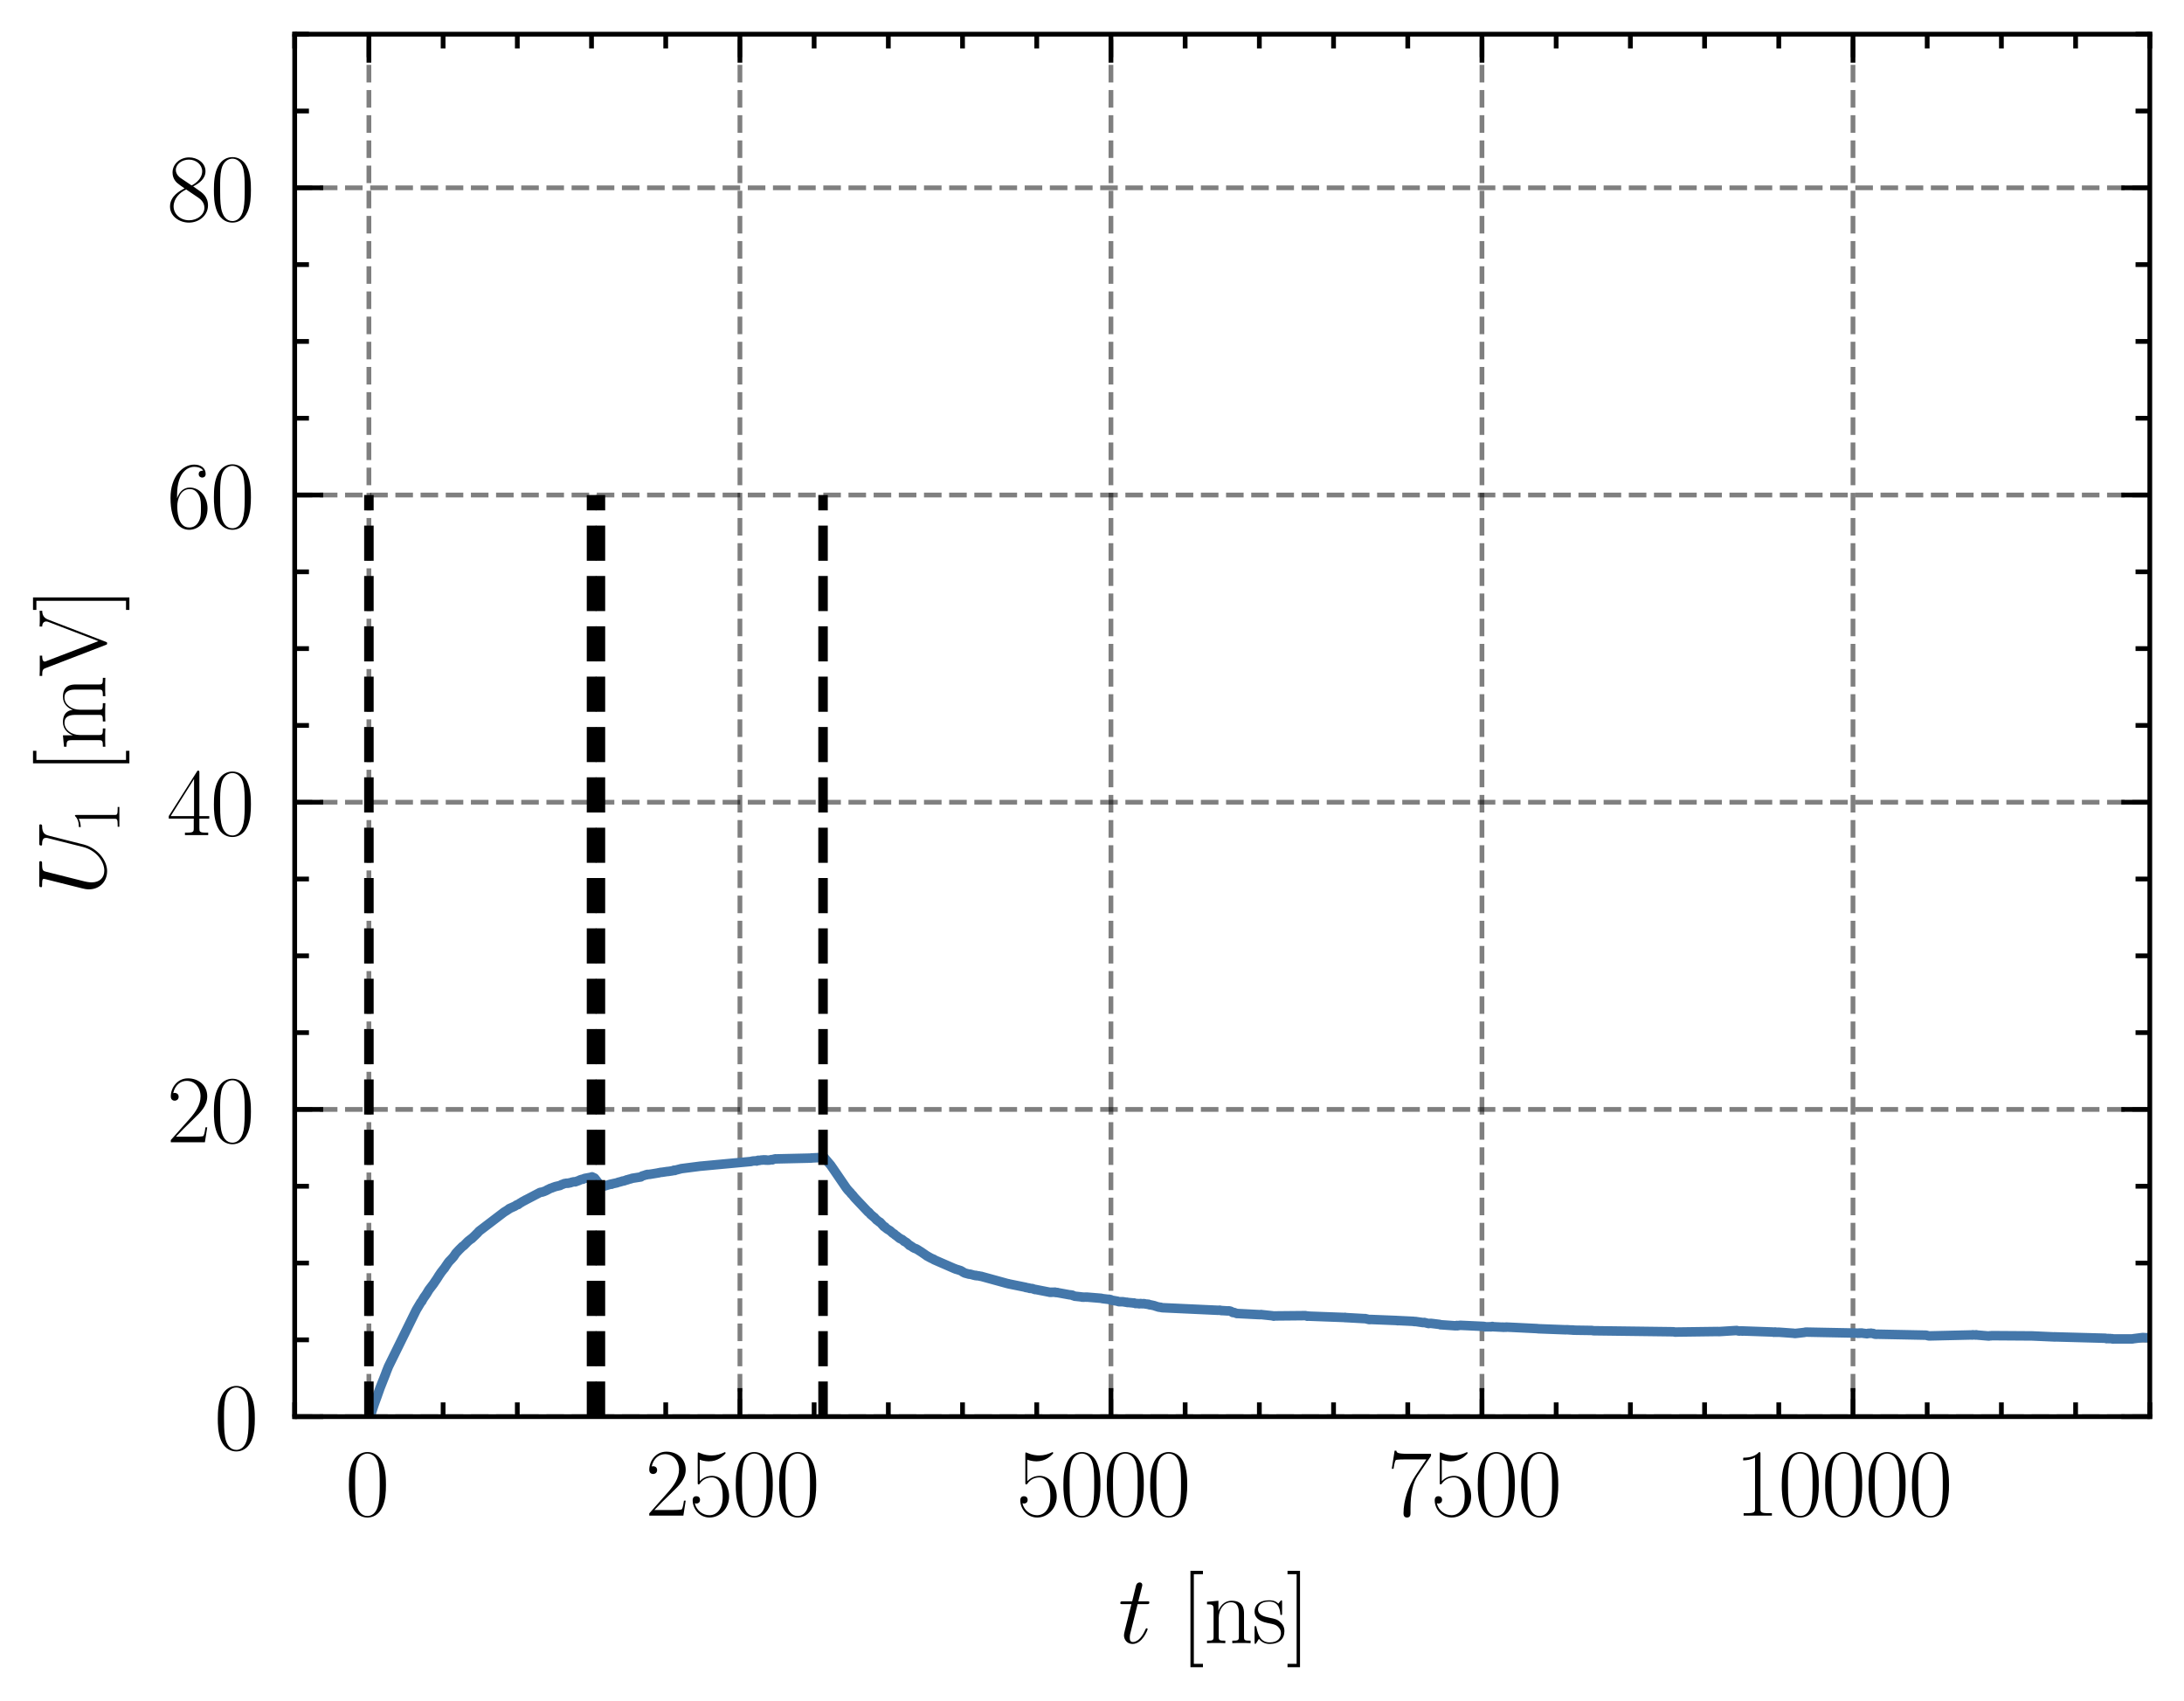 <?xml version="1.0" encoding="utf-8" standalone="no"?>
<!DOCTYPE svg PUBLIC "-//W3C//DTD SVG 1.1//EN"
  "http://www.w3.org/Graphics/SVG/1.1/DTD/svg11.dtd">
<svg xmlns:xlink="http://www.w3.org/1999/xlink" width="229.925pt" height="179.048pt" viewBox="0 0 229.925 179.048" xmlns="http://www.w3.org/2000/svg" version="1.1">
 <defs>
  <style type="text/css">*{stroke-linejoin: round; stroke-linecap: butt}</style>
 </defs>
 <g id="figure_1">
  <g id="patch_1">
   <path d="M 0 179.048 
L 229.925 179.048 
L 229.925 0 
L 0 0 
L 0 179.048 
z
" style="fill: none"/>
  </g>
  <g id="axes_1">
   <g id="patch_2">
    <path d="M 31.025 149.13 
L 226.325 149.13 
L 226.325 3.6 
L 31.025 3.6 
L 31.025 149.13 
z
" style="fill: none"/>
   </g>
   <g id="matplotlib.axis_1">
    <g id="xtick_1">
     <g id="line2d_1">
      <path d="M 38.837 149.13 
L 38.837 3.6 
" clip-path="url(#p3f981dd80c)" style="fill: none; stroke-dasharray: 1.85,0.8; stroke-dashoffset: 0; stroke: #000000; stroke-opacity: 0.5; stroke-width: 0.5"/>
     </g>
     <g id="line2d_2">
      <defs>
       <path id="m21bd75c9ba" d="M 0 0 
L 0 -3 
" style="stroke: #000000; stroke-width: 0.5"/>
      </defs>
      <g>
       <use xlink:href="#m21bd75c9ba" x="38.837" y="149.13" style="stroke: #000000; stroke-width: 0.5"/>
      </g>
     </g>
     <g id="line2d_3">
      <defs>
       <path id="mfd1be35855" d="M 0 0 
L 0 3 
" style="stroke: #000000; stroke-width: 0.5"/>
      </defs>
      <g>
       <use xlink:href="#mfd1be35855" x="38.837" y="3.6" style="stroke: #000000; stroke-width: 0.5"/>
      </g>
     </g>
     <g id="text_1">
      <!-- $\mathdefault{0}$ -->
      <g transform="translate(36.347 159.548) scale(0.1 -0.1)">
       <defs>
        <path id="CMR17-30" d="M 2688 2025 
C 2688 2416 2682 3080 2413 3591 
C 2176 4039 1798 4198 1466 4198 
C 1158 4198 768 4058 525 3597 
C 269 3118 243 2524 243 2025 
C 243 1661 250 1106 448 619 
C 723 -39 1216 -128 1466 -128 
C 1760 -128 2208 -7 2470 600 
C 2662 1042 2688 1559 2688 2025 
z
M 1466 -26 
C 1056 -26 813 325 723 812 
C 653 1188 653 1738 653 2096 
C 653 2588 653 2997 736 3387 
C 858 3929 1216 4096 1466 4096 
C 1728 4096 2067 3923 2189 3400 
C 2272 3036 2278 2607 2278 2096 
C 2278 1680 2278 1169 2202 792 
C 2067 95 1690 -26 1466 -26 
z
" transform="scale(0.016)"/>
       </defs>
       <use xlink:href="#CMR17-30" transform="scale(0.996)"/>
      </g>
     </g>
    </g>
    <g id="xtick_2">
     <g id="line2d_4">
      <path d="M 77.897 149.13 
L 77.897 3.6 
" clip-path="url(#p3f981dd80c)" style="fill: none; stroke-dasharray: 1.85,0.8; stroke-dashoffset: 0; stroke: #000000; stroke-opacity: 0.5; stroke-width: 0.5"/>
     </g>
     <g id="line2d_5">
      <g>
       <use xlink:href="#m21bd75c9ba" x="77.897" y="149.13" style="stroke: #000000; stroke-width: 0.5"/>
      </g>
     </g>
     <g id="line2d_6">
      <g>
       <use xlink:href="#mfd1be35855" x="77.897" y="3.6" style="stroke: #000000; stroke-width: 0.5"/>
      </g>
     </g>
     <g id="text_2">
      <!-- $\mathdefault{2500}$ -->
      <g transform="translate(67.935 159.548) scale(0.1 -0.1)">
       <defs>
        <path id="CMR17-32" d="M 2669 989 
L 2554 989 
C 2490 536 2438 459 2413 420 
C 2381 369 1920 369 1830 369 
L 602 369 
C 832 619 1280 1072 1824 1597 
C 2214 1967 2669 2402 2669 3035 
C 2669 3790 2067 4224 1395 4224 
C 691 4224 262 3604 262 3030 
C 262 2780 448 2748 525 2748 
C 589 2748 781 2787 781 3010 
C 781 3207 614 3264 525 3264 
C 486 3264 448 3258 422 3245 
C 544 3790 915 4058 1306 4058 
C 1862 4058 2227 3617 2227 3035 
C 2227 2479 1901 2000 1536 1584 
L 262 146 
L 262 0 
L 2515 0 
L 2669 989 
z
" transform="scale(0.016)"/>
        <path id="CMR17-35" d="M 730 3692 
C 794 3666 1056 3584 1325 3584 
C 1920 3584 2246 3911 2432 4100 
C 2432 4157 2432 4192 2394 4192 
C 2387 4192 2374 4192 2323 4163 
C 2099 4058 1837 3973 1517 3973 
C 1325 3973 1037 3999 723 4139 
C 653 4171 640 4171 634 4171 
C 602 4171 595 4164 595 4037 
L 595 2203 
C 595 2089 595 2057 659 2057 
C 691 2057 704 2070 736 2114 
C 941 2401 1222 2522 1542 2522 
C 1766 2522 2246 2382 2246 1289 
C 2246 1085 2246 715 2054 421 
C 1894 159 1645 25 1370 25 
C 947 25 518 320 403 814 
C 429 807 480 795 506 795 
C 589 795 749 840 749 1038 
C 749 1210 627 1280 506 1280 
C 358 1280 262 1190 262 1011 
C 262 454 704 -128 1382 -128 
C 2042 -128 2669 440 2669 1264 
C 2669 2030 2170 2624 1549 2624 
C 1222 2624 947 2503 730 2274 
L 730 3692 
z
" transform="scale(0.016)"/>
       </defs>
       <use xlink:href="#CMR17-32" transform="scale(0.996)"/>
       <use xlink:href="#CMR17-35" transform="translate(45.69 0) scale(0.996)"/>
       <use xlink:href="#CMR17-30" transform="translate(91.381 0) scale(0.996)"/>
       <use xlink:href="#CMR17-30" transform="translate(137.071 0) scale(0.996)"/>
      </g>
     </g>
    </g>
    <g id="xtick_3">
     <g id="line2d_7">
      <path d="M 116.957 149.13 
L 116.957 3.6 
" clip-path="url(#p3f981dd80c)" style="fill: none; stroke-dasharray: 1.85,0.8; stroke-dashoffset: 0; stroke: #000000; stroke-opacity: 0.5; stroke-width: 0.5"/>
     </g>
     <g id="line2d_8">
      <g>
       <use xlink:href="#m21bd75c9ba" x="116.957" y="149.13" style="stroke: #000000; stroke-width: 0.5"/>
      </g>
     </g>
     <g id="line2d_9">
      <g>
       <use xlink:href="#mfd1be35855" x="116.957" y="3.6" style="stroke: #000000; stroke-width: 0.5"/>
      </g>
     </g>
     <g id="text_3">
      <!-- $\mathdefault{5000}$ -->
      <g transform="translate(106.995 159.548) scale(0.1 -0.1)">
       <use xlink:href="#CMR17-35" transform="scale(0.996)"/>
       <use xlink:href="#CMR17-30" transform="translate(45.69 0) scale(0.996)"/>
       <use xlink:href="#CMR17-30" transform="translate(91.381 0) scale(0.996)"/>
       <use xlink:href="#CMR17-30" transform="translate(137.071 0) scale(0.996)"/>
      </g>
     </g>
    </g>
    <g id="xtick_4">
     <g id="line2d_10">
      <path d="M 156.017 149.13 
L 156.017 3.6 
" clip-path="url(#p3f981dd80c)" style="fill: none; stroke-dasharray: 1.85,0.8; stroke-dashoffset: 0; stroke: #000000; stroke-opacity: 0.5; stroke-width: 0.5"/>
     </g>
     <g id="line2d_11">
      <g>
       <use xlink:href="#m21bd75c9ba" x="156.017" y="149.13" style="stroke: #000000; stroke-width: 0.5"/>
      </g>
     </g>
     <g id="line2d_12">
      <g>
       <use xlink:href="#mfd1be35855" x="156.017" y="3.6" style="stroke: #000000; stroke-width: 0.5"/>
      </g>
     </g>
     <g id="text_4">
      <!-- $\mathdefault{7500}$ -->
      <g transform="translate(146.055 159.548) scale(0.1 -0.1)">
       <defs>
        <path id="CMR17-37" d="M 2886 3941 
L 2886 4081 
L 1382 4081 
C 634 4081 621 4165 595 4288 
L 480 4288 
L 294 3094 
L 410 3094 
C 429 3215 474 3540 550 3661 
C 589 3712 1062 3712 1171 3712 
L 2579 3712 
L 1869 2661 
C 1395 1954 1069 999 1069 165 
C 1069 89 1069 -128 1299 -128 
C 1530 -128 1530 89 1530 171 
L 1530 465 
C 1530 1508 1709 2196 2003 2636 
L 2886 3941 
z
" transform="scale(0.016)"/>
       </defs>
       <use xlink:href="#CMR17-37" transform="scale(0.996)"/>
       <use xlink:href="#CMR17-35" transform="translate(45.69 0) scale(0.996)"/>
       <use xlink:href="#CMR17-30" transform="translate(91.381 0) scale(0.996)"/>
       <use xlink:href="#CMR17-30" transform="translate(137.071 0) scale(0.996)"/>
      </g>
     </g>
    </g>
    <g id="xtick_5">
     <g id="line2d_13">
      <path d="M 195.077 149.13 
L 195.077 3.6 
" clip-path="url(#p3f981dd80c)" style="fill: none; stroke-dasharray: 1.85,0.8; stroke-dashoffset: 0; stroke: #000000; stroke-opacity: 0.5; stroke-width: 0.5"/>
     </g>
     <g id="line2d_14">
      <g>
       <use xlink:href="#m21bd75c9ba" x="195.077" y="149.13" style="stroke: #000000; stroke-width: 0.5"/>
      </g>
     </g>
     <g id="line2d_15">
      <g>
       <use xlink:href="#mfd1be35855" x="195.077" y="3.6" style="stroke: #000000; stroke-width: 0.5"/>
      </g>
     </g>
     <g id="text_5">
      <!-- $\mathdefault{10000}$ -->
      <g transform="translate(182.624 159.548) scale(0.1 -0.1)">
       <defs>
        <path id="CMR17-31" d="M 1702 4058 
C 1702 4192 1696 4192 1606 4192 
C 1357 3916 979 3827 621 3827 
C 602 3827 570 3827 563 3808 
C 557 3795 557 3782 557 3648 
C 755 3648 1088 3686 1344 3839 
L 1344 461 
C 1344 236 1331 160 781 160 
L 589 160 
L 589 0 
C 896 0 1216 0 1523 0 
C 1830 0 2150 0 2458 0 
L 2458 160 
L 2266 160 
C 1715 160 1702 230 1702 458 
L 1702 4058 
z
" transform="scale(0.016)"/>
       </defs>
       <use xlink:href="#CMR17-31" transform="scale(0.996)"/>
       <use xlink:href="#CMR17-30" transform="translate(45.69 0) scale(0.996)"/>
       <use xlink:href="#CMR17-30" transform="translate(91.381 0) scale(0.996)"/>
       <use xlink:href="#CMR17-30" transform="translate(137.071 0) scale(0.996)"/>
       <use xlink:href="#CMR17-30" transform="translate(182.762 0) scale(0.996)"/>
      </g>
     </g>
    </g>
    <g id="xtick_6">
     <g id="line2d_16">
      <defs>
       <path id="m0361f0951f" d="M 0 0 
L 0 -1.5 
" style="stroke: #000000; stroke-width: 0.5"/>
      </defs>
      <g>
       <use xlink:href="#m0361f0951f" x="31.025" y="149.13" style="stroke: #000000; stroke-width: 0.5"/>
      </g>
     </g>
     <g id="line2d_17">
      <defs>
       <path id="m074edac002" d="M 0 0 
L 0 1.5 
" style="stroke: #000000; stroke-width: 0.5"/>
      </defs>
      <g>
       <use xlink:href="#m074edac002" x="31.025" y="3.6" style="stroke: #000000; stroke-width: 0.5"/>
      </g>
     </g>
    </g>
    <g id="xtick_7">
     <g id="line2d_18">
      <g>
       <use xlink:href="#m0361f0951f" x="46.649" y="149.13" style="stroke: #000000; stroke-width: 0.5"/>
      </g>
     </g>
     <g id="line2d_19">
      <g>
       <use xlink:href="#m074edac002" x="46.649" y="3.6" style="stroke: #000000; stroke-width: 0.5"/>
      </g>
     </g>
    </g>
    <g id="xtick_8">
     <g id="line2d_20">
      <g>
       <use xlink:href="#m0361f0951f" x="54.461" y="149.13" style="stroke: #000000; stroke-width: 0.5"/>
      </g>
     </g>
     <g id="line2d_21">
      <g>
       <use xlink:href="#m074edac002" x="54.461" y="3.6" style="stroke: #000000; stroke-width: 0.5"/>
      </g>
     </g>
    </g>
    <g id="xtick_9">
     <g id="line2d_22">
      <g>
       <use xlink:href="#m0361f0951f" x="62.273" y="149.13" style="stroke: #000000; stroke-width: 0.5"/>
      </g>
     </g>
     <g id="line2d_23">
      <g>
       <use xlink:href="#m074edac002" x="62.273" y="3.6" style="stroke: #000000; stroke-width: 0.5"/>
      </g>
     </g>
    </g>
    <g id="xtick_10">
     <g id="line2d_24">
      <g>
       <use xlink:href="#m0361f0951f" x="70.085" y="149.13" style="stroke: #000000; stroke-width: 0.5"/>
      </g>
     </g>
     <g id="line2d_25">
      <g>
       <use xlink:href="#m074edac002" x="70.085" y="3.6" style="stroke: #000000; stroke-width: 0.5"/>
      </g>
     </g>
    </g>
    <g id="xtick_11">
     <g id="line2d_26">
      <g>
       <use xlink:href="#m0361f0951f" x="85.709" y="149.13" style="stroke: #000000; stroke-width: 0.5"/>
      </g>
     </g>
     <g id="line2d_27">
      <g>
       <use xlink:href="#m074edac002" x="85.709" y="3.6" style="stroke: #000000; stroke-width: 0.5"/>
      </g>
     </g>
    </g>
    <g id="xtick_12">
     <g id="line2d_28">
      <g>
       <use xlink:href="#m0361f0951f" x="93.521" y="149.13" style="stroke: #000000; stroke-width: 0.5"/>
      </g>
     </g>
     <g id="line2d_29">
      <g>
       <use xlink:href="#m074edac002" x="93.521" y="3.6" style="stroke: #000000; stroke-width: 0.5"/>
      </g>
     </g>
    </g>
    <g id="xtick_13">
     <g id="line2d_30">
      <g>
       <use xlink:href="#m0361f0951f" x="101.333" y="149.13" style="stroke: #000000; stroke-width: 0.5"/>
      </g>
     </g>
     <g id="line2d_31">
      <g>
       <use xlink:href="#m074edac002" x="101.333" y="3.6" style="stroke: #000000; stroke-width: 0.5"/>
      </g>
     </g>
    </g>
    <g id="xtick_14">
     <g id="line2d_32">
      <g>
       <use xlink:href="#m0361f0951f" x="109.145" y="149.13" style="stroke: #000000; stroke-width: 0.5"/>
      </g>
     </g>
     <g id="line2d_33">
      <g>
       <use xlink:href="#m074edac002" x="109.145" y="3.6" style="stroke: #000000; stroke-width: 0.5"/>
      </g>
     </g>
    </g>
    <g id="xtick_15">
     <g id="line2d_34">
      <g>
       <use xlink:href="#m0361f0951f" x="124.769" y="149.13" style="stroke: #000000; stroke-width: 0.5"/>
      </g>
     </g>
     <g id="line2d_35">
      <g>
       <use xlink:href="#m074edac002" x="124.769" y="3.6" style="stroke: #000000; stroke-width: 0.5"/>
      </g>
     </g>
    </g>
    <g id="xtick_16">
     <g id="line2d_36">
      <g>
       <use xlink:href="#m0361f0951f" x="132.581" y="149.13" style="stroke: #000000; stroke-width: 0.5"/>
      </g>
     </g>
     <g id="line2d_37">
      <g>
       <use xlink:href="#m074edac002" x="132.581" y="3.6" style="stroke: #000000; stroke-width: 0.5"/>
      </g>
     </g>
    </g>
    <g id="xtick_17">
     <g id="line2d_38">
      <g>
       <use xlink:href="#m0361f0951f" x="140.393" y="149.13" style="stroke: #000000; stroke-width: 0.5"/>
      </g>
     </g>
     <g id="line2d_39">
      <g>
       <use xlink:href="#m074edac002" x="140.393" y="3.6" style="stroke: #000000; stroke-width: 0.5"/>
      </g>
     </g>
    </g>
    <g id="xtick_18">
     <g id="line2d_40">
      <g>
       <use xlink:href="#m0361f0951f" x="148.205" y="149.13" style="stroke: #000000; stroke-width: 0.5"/>
      </g>
     </g>
     <g id="line2d_41">
      <g>
       <use xlink:href="#m074edac002" x="148.205" y="3.6" style="stroke: #000000; stroke-width: 0.5"/>
      </g>
     </g>
    </g>
    <g id="xtick_19">
     <g id="line2d_42">
      <g>
       <use xlink:href="#m0361f0951f" x="163.829" y="149.13" style="stroke: #000000; stroke-width: 0.5"/>
      </g>
     </g>
     <g id="line2d_43">
      <g>
       <use xlink:href="#m074edac002" x="163.829" y="3.6" style="stroke: #000000; stroke-width: 0.5"/>
      </g>
     </g>
    </g>
    <g id="xtick_20">
     <g id="line2d_44">
      <g>
       <use xlink:href="#m0361f0951f" x="171.641" y="149.13" style="stroke: #000000; stroke-width: 0.5"/>
      </g>
     </g>
     <g id="line2d_45">
      <g>
       <use xlink:href="#m074edac002" x="171.641" y="3.6" style="stroke: #000000; stroke-width: 0.5"/>
      </g>
     </g>
    </g>
    <g id="xtick_21">
     <g id="line2d_46">
      <g>
       <use xlink:href="#m0361f0951f" x="179.453" y="149.13" style="stroke: #000000; stroke-width: 0.5"/>
      </g>
     </g>
     <g id="line2d_47">
      <g>
       <use xlink:href="#m074edac002" x="179.453" y="3.6" style="stroke: #000000; stroke-width: 0.5"/>
      </g>
     </g>
    </g>
    <g id="xtick_22">
     <g id="line2d_48">
      <g>
       <use xlink:href="#m0361f0951f" x="187.265" y="149.13" style="stroke: #000000; stroke-width: 0.5"/>
      </g>
     </g>
     <g id="line2d_49">
      <g>
       <use xlink:href="#m074edac002" x="187.265" y="3.6" style="stroke: #000000; stroke-width: 0.5"/>
      </g>
     </g>
    </g>
    <g id="xtick_23">
     <g id="line2d_50">
      <g>
       <use xlink:href="#m0361f0951f" x="202.889" y="149.13" style="stroke: #000000; stroke-width: 0.5"/>
      </g>
     </g>
     <g id="line2d_51">
      <g>
       <use xlink:href="#m074edac002" x="202.889" y="3.6" style="stroke: #000000; stroke-width: 0.5"/>
      </g>
     </g>
    </g>
    <g id="xtick_24">
     <g id="line2d_52">
      <g>
       <use xlink:href="#m0361f0951f" x="210.701" y="149.13" style="stroke: #000000; stroke-width: 0.5"/>
      </g>
     </g>
     <g id="line2d_53">
      <g>
       <use xlink:href="#m074edac002" x="210.701" y="3.6" style="stroke: #000000; stroke-width: 0.5"/>
      </g>
     </g>
    </g>
    <g id="xtick_25">
     <g id="line2d_54">
      <g>
       <use xlink:href="#m0361f0951f" x="218.513" y="149.13" style="stroke: #000000; stroke-width: 0.5"/>
      </g>
     </g>
     <g id="line2d_55">
      <g>
       <use xlink:href="#m074edac002" x="218.513" y="3.6" style="stroke: #000000; stroke-width: 0.5"/>
      </g>
     </g>
    </g>
    <g id="xtick_26">
     <g id="line2d_56">
      <g>
       <use xlink:href="#m0361f0951f" x="226.325" y="149.13" style="stroke: #000000; stroke-width: 0.5"/>
      </g>
     </g>
     <g id="line2d_57">
      <g>
       <use xlink:href="#m074edac002" x="226.325" y="3.6" style="stroke: #000000; stroke-width: 0.5"/>
      </g>
     </g>
    </g>
    <g id="text_6">
     <!-- $t$ [ns] -->
     <g transform="translate(117.716 172.958) scale(0.1 -0.1)">
      <defs>
       <path id="CMMI12-74" d="M 1286 2566 
L 1875 2566 
C 1997 2566 2061 2566 2061 2681 
C 2061 2752 2022 2752 1894 2752 
L 1331 2752 
L 1568 3692 
C 1594 3781 1594 3794 1594 3840 
C 1594 3943 1510 4000 1427 4000 
C 1376 4000 1229 3981 1178 3775 
L 928 2752 
L 326 2752 
C 198 2752 141 2752 141 2630 
C 141 2566 186 2566 307 2566 
L 877 2566 
L 454 881 
C 403 658 384 594 384 511 
C 384 211 595 -64 954 -64 
C 1600 -64 1946 868 1946 912 
C 1946 951 1920 970 1882 970 
C 1869 970 1843 970 1830 944 
C 1824 938 1818 931 1773 829 
C 1638 511 1344 64 973 64 
C 781 64 768 224 768 364 
C 768 370 768 492 787 568 
L 1286 2566 
z
" transform="scale(0.016)"/>
       <path id="CMR17-5b" d="M 1504 -1600 
L 1504 -1377 
L 902 -1377 
L 902 4544 
L 1504 4544 
L 1504 4767 
L 678 4767 
L 678 -1600 
L 1504 -1600 
z
" transform="scale(0.016)"/>
       <path id="CMR17-6e" d="M 2656 1933 
C 2656 2259 2592 2790 1837 2790 
C 1331 2790 1069 2400 973 2144 
L 966 2144 
L 966 2790 
L 211 2720 
L 211 2554 
C 589 2554 646 2515 646 2208 
L 646 428 
C 646 184 621 153 211 153 
L 211 -13 
C 365 0 646 0 813 0 
C 979 0 1267 0 1421 -13 
L 1421 153 
C 1011 153 986 178 986 428 
L 986 1658 
C 986 2247 1344 2688 1792 2688 
C 2266 2688 2317 2266 2317 1958 
L 2317 428 
C 2317 184 2291 153 1882 153 
L 1882 -13 
C 2035 0 2317 0 2483 0 
C 2650 0 2938 0 3091 -13 
L 3091 153 
C 2682 153 2656 178 2656 428 
L 2656 1933 
z
" transform="scale(0.016)"/>
       <path id="CMR17-73" d="M 1978 2697 
C 1978 2813 1971 2819 1933 2819 
C 1907 2819 1901 2813 1824 2717 
C 1805 2691 1747 2626 1728 2601 
C 1523 2819 1235 2819 1126 2819 
C 416 2819 160 2447 160 2076 
C 160 1498 813 1365 998 1325 
C 1402 1243 1542 1217 1677 1101 
C 1760 1025 1901 884 1901 654 
C 1901 384 1747 38 1158 38 
C 602 38 403 460 288 1021 
C 269 1110 269 1117 218 1117 
C 166 1117 160 1110 160 983 
L 160 63 
C 160 -51 166 -58 205 -58 
C 237 -58 243 -51 275 0 
C 314 57 410 211 448 276 
C 576 103 800 -64 1158 -64 
C 1792 -64 2131 283 2131 784 
C 2131 1112 1958 1285 1875 1362 
C 1683 1561 1459 1606 1190 1657 
C 838 1735 390 1825 390 2217 
C 390 2383 480 2737 1126 2737 
C 1811 2737 1850 2094 1862 1888 
C 1869 1856 1901 1849 1920 1849 
C 1978 1849 1978 1869 1978 1978 
L 1978 2697 
z
" transform="scale(0.016)"/>
       <path id="CMR17-5d" d="M 915 4767 
L 90 4767 
L 90 4544 
L 691 4544 
L 691 -1377 
L 90 -1377 
L 90 -1600 
L 915 -1600 
L 915 4767 
z
" transform="scale(0.016)"/>
      </defs>
      <use xlink:href="#CMMI12-74" transform="scale(0.996)"/>
      <use xlink:href="#CMR17-5b" transform="translate(65.302 0) scale(0.996)"/>
      <use xlink:href="#CMR17-6e" transform="translate(90.173 0) scale(0.996)"/>
      <use xlink:href="#CMR17-73" transform="translate(141.069 0) scale(0.996)"/>
      <use xlink:href="#CMR17-5d" transform="translate(176.87 0) scale(0.996)"/>
     </g>
    </g>
   </g>
   <g id="matplotlib.axis_2">
    <g id="ytick_1">
     <g id="line2d_58">
      <path d="M 31.025 149.13 
L 226.325 149.13 
" clip-path="url(#p3f981dd80c)" style="fill: none; stroke-dasharray: 1.85,0.8; stroke-dashoffset: 0; stroke: #000000; stroke-opacity: 0.5; stroke-width: 0.5"/>
     </g>
     <g id="line2d_59">
      <defs>
       <path id="m6f1df3e75d" d="M 0 0 
L 3 0 
" style="stroke: #000000; stroke-width: 0.5"/>
      </defs>
      <g>
       <use xlink:href="#m6f1df3e75d" x="31.025" y="149.13" style="stroke: #000000; stroke-width: 0.5"/>
      </g>
     </g>
     <g id="line2d_60">
      <defs>
       <path id="m61a9821bc8" d="M 0 0 
L -3 0 
" style="stroke: #000000; stroke-width: 0.5"/>
      </defs>
      <g>
       <use xlink:href="#m61a9821bc8" x="226.325" y="149.13" style="stroke: #000000; stroke-width: 0.5"/>
      </g>
     </g>
     <g id="text_7">
      <!-- $\mathdefault{0}$ -->
      <g transform="translate(22.544 152.589) scale(0.1 -0.1)">
       <use xlink:href="#CMR17-30" transform="scale(0.996)"/>
      </g>
     </g>
    </g>
    <g id="ytick_2">
     <g id="line2d_61">
      <path d="M 31.025 116.79 
L 226.325 116.79 
" clip-path="url(#p3f981dd80c)" style="fill: none; stroke-dasharray: 1.85,0.8; stroke-dashoffset: 0; stroke: #000000; stroke-opacity: 0.5; stroke-width: 0.5"/>
     </g>
     <g id="line2d_62">
      <g>
       <use xlink:href="#m6f1df3e75d" x="31.025" y="116.79" style="stroke: #000000; stroke-width: 0.5"/>
      </g>
     </g>
     <g id="line2d_63">
      <g>
       <use xlink:href="#m61a9821bc8" x="226.325" y="116.79" style="stroke: #000000; stroke-width: 0.5"/>
      </g>
     </g>
     <g id="text_8">
      <!-- $\mathdefault{20}$ -->
      <g transform="translate(17.563 120.249) scale(0.1 -0.1)">
       <use xlink:href="#CMR17-32" transform="scale(0.996)"/>
       <use xlink:href="#CMR17-30" transform="translate(45.69 0) scale(0.996)"/>
      </g>
     </g>
    </g>
    <g id="ytick_3">
     <g id="line2d_64">
      <path d="M 31.025 84.45 
L 226.325 84.45 
" clip-path="url(#p3f981dd80c)" style="fill: none; stroke-dasharray: 1.85,0.8; stroke-dashoffset: 0; stroke: #000000; stroke-opacity: 0.5; stroke-width: 0.5"/>
     </g>
     <g id="line2d_65">
      <g>
       <use xlink:href="#m6f1df3e75d" x="31.025" y="84.45" style="stroke: #000000; stroke-width: 0.5"/>
      </g>
     </g>
     <g id="line2d_66">
      <g>
       <use xlink:href="#m61a9821bc8" x="226.325" y="84.45" style="stroke: #000000; stroke-width: 0.5"/>
      </g>
     </g>
     <g id="text_9">
      <!-- $\mathdefault{40}$ -->
      <g transform="translate(17.563 87.909) scale(0.1 -0.1)">
       <defs>
        <path id="CMR17-34" d="M 2150 4122 
C 2150 4256 2144 4256 2029 4256 
L 128 1254 
L 128 1088 
L 1779 1088 
L 1779 457 
C 1779 224 1766 160 1318 160 
L 1197 160 
L 1197 0 
C 1402 0 1747 0 1965 0 
C 2182 0 2528 0 2733 0 
L 2733 160 
L 2611 160 
C 2163 160 2150 224 2150 457 
L 2150 1088 
L 2803 1088 
L 2803 1254 
L 2150 1254 
L 2150 4122 
z
M 1798 3703 
L 1798 1254 
L 256 1254 
L 1798 3703 
z
" transform="scale(0.016)"/>
       </defs>
       <use xlink:href="#CMR17-34" transform="scale(0.996)"/>
       <use xlink:href="#CMR17-30" transform="translate(45.69 0) scale(0.996)"/>
      </g>
     </g>
    </g>
    <g id="ytick_4">
     <g id="line2d_67">
      <path d="M 31.025 52.11 
L 226.325 52.11 
" clip-path="url(#p3f981dd80c)" style="fill: none; stroke-dasharray: 1.85,0.8; stroke-dashoffset: 0; stroke: #000000; stroke-opacity: 0.5; stroke-width: 0.5"/>
     </g>
     <g id="line2d_68">
      <g>
       <use xlink:href="#m6f1df3e75d" x="31.025" y="52.11" style="stroke: #000000; stroke-width: 0.5"/>
      </g>
     </g>
     <g id="line2d_69">
      <g>
       <use xlink:href="#m61a9821bc8" x="226.325" y="52.11" style="stroke: #000000; stroke-width: 0.5"/>
      </g>
     </g>
     <g id="text_10">
      <!-- $\mathdefault{60}$ -->
      <g transform="translate(17.563 55.569) scale(0.1 -0.1)">
       <defs>
        <path id="CMR17-36" d="M 678 2176 
C 678 3690 1395 4032 1811 4032 
C 1946 4032 2272 4009 2400 3776 
C 2298 3776 2106 3776 2106 3553 
C 2106 3381 2246 3323 2336 3323 
C 2394 3323 2566 3348 2566 3560 
C 2566 3954 2246 4179 1805 4179 
C 1043 4179 243 3390 243 1984 
C 243 253 966 -128 1478 -128 
C 2099 -128 2688 427 2688 1283 
C 2688 2081 2170 2662 1517 2662 
C 1126 2662 838 2407 678 1960 
L 678 2176 
z
M 1478 25 
C 691 25 691 1200 691 1436 
C 691 1896 909 2560 1504 2560 
C 1613 2560 1926 2560 2138 2120 
C 2253 1870 2253 1609 2253 1289 
C 2253 944 2253 690 2118 434 
C 1978 171 1773 25 1478 25 
z
" transform="scale(0.016)"/>
       </defs>
       <use xlink:href="#CMR17-36" transform="scale(0.996)"/>
       <use xlink:href="#CMR17-30" transform="translate(45.69 0) scale(0.996)"/>
      </g>
     </g>
    </g>
    <g id="ytick_5">
     <g id="line2d_70">
      <path d="M 31.025 19.77 
L 226.325 19.77 
" clip-path="url(#p3f981dd80c)" style="fill: none; stroke-dasharray: 1.85,0.8; stroke-dashoffset: 0; stroke: #000000; stroke-opacity: 0.5; stroke-width: 0.5"/>
     </g>
     <g id="line2d_71">
      <g>
       <use xlink:href="#m6f1df3e75d" x="31.025" y="19.77" style="stroke: #000000; stroke-width: 0.5"/>
      </g>
     </g>
     <g id="line2d_72">
      <g>
       <use xlink:href="#m61a9821bc8" x="226.325" y="19.77" style="stroke: #000000; stroke-width: 0.5"/>
      </g>
     </g>
     <g id="text_11">
      <!-- $\mathdefault{80}$ -->
      <g transform="translate(17.563 23.229) scale(0.1 -0.1)">
       <defs>
        <path id="CMR17-38" d="M 1741 2264 
C 2144 2467 2554 2773 2554 3263 
C 2554 3841 1990 4179 1472 4179 
C 890 4179 378 3759 378 3180 
C 378 3021 416 2747 666 2505 
C 730 2442 998 2251 1171 2130 
C 883 1983 211 1634 211 934 
C 211 279 838 -128 1459 -128 
C 2144 -128 2720 362 2720 1010 
C 2720 1590 2330 1857 2074 2029 
L 1741 2264 
z
M 902 2822 
C 851 2854 595 3051 595 3351 
C 595 3739 998 4032 1459 4032 
C 1965 4032 2336 3676 2336 3262 
C 2336 2669 1670 2331 1638 2331 
C 1632 2331 1626 2331 1574 2370 
L 902 2822 
z
M 2080 1519 
C 2176 1449 2483 1240 2483 851 
C 2483 381 2010 25 1472 25 
C 890 25 448 438 448 940 
C 448 1443 838 1862 1280 2060 
L 2080 1519 
z
" transform="scale(0.016)"/>
       </defs>
       <use xlink:href="#CMR17-38" transform="scale(0.996)"/>
       <use xlink:href="#CMR17-30" transform="translate(45.69 0) scale(0.996)"/>
      </g>
     </g>
    </g>
    <g id="ytick_6">
     <g id="line2d_73">
      <defs>
       <path id="mbaf5f7a2b0" d="M 0 0 
L 1.5 0 
" style="stroke: #000000; stroke-width: 0.5"/>
      </defs>
      <g>
       <use xlink:href="#mbaf5f7a2b0" x="31.025" y="141.045" style="stroke: #000000; stroke-width: 0.5"/>
      </g>
     </g>
     <g id="line2d_74">
      <defs>
       <path id="m8c255e2962" d="M 0 0 
L -1.5 0 
" style="stroke: #000000; stroke-width: 0.5"/>
      </defs>
      <g>
       <use xlink:href="#m8c255e2962" x="226.325" y="141.045" style="stroke: #000000; stroke-width: 0.5"/>
      </g>
     </g>
    </g>
    <g id="ytick_7">
     <g id="line2d_75">
      <g>
       <use xlink:href="#mbaf5f7a2b0" x="31.025" y="132.96" style="stroke: #000000; stroke-width: 0.5"/>
      </g>
     </g>
     <g id="line2d_76">
      <g>
       <use xlink:href="#m8c255e2962" x="226.325" y="132.96" style="stroke: #000000; stroke-width: 0.5"/>
      </g>
     </g>
    </g>
    <g id="ytick_8">
     <g id="line2d_77">
      <g>
       <use xlink:href="#mbaf5f7a2b0" x="31.025" y="124.875" style="stroke: #000000; stroke-width: 0.5"/>
      </g>
     </g>
     <g id="line2d_78">
      <g>
       <use xlink:href="#m8c255e2962" x="226.325" y="124.875" style="stroke: #000000; stroke-width: 0.5"/>
      </g>
     </g>
    </g>
    <g id="ytick_9">
     <g id="line2d_79">
      <g>
       <use xlink:href="#mbaf5f7a2b0" x="31.025" y="108.705" style="stroke: #000000; stroke-width: 0.5"/>
      </g>
     </g>
     <g id="line2d_80">
      <g>
       <use xlink:href="#m8c255e2962" x="226.325" y="108.705" style="stroke: #000000; stroke-width: 0.5"/>
      </g>
     </g>
    </g>
    <g id="ytick_10">
     <g id="line2d_81">
      <g>
       <use xlink:href="#mbaf5f7a2b0" x="31.025" y="100.62" style="stroke: #000000; stroke-width: 0.5"/>
      </g>
     </g>
     <g id="line2d_82">
      <g>
       <use xlink:href="#m8c255e2962" x="226.325" y="100.62" style="stroke: #000000; stroke-width: 0.5"/>
      </g>
     </g>
    </g>
    <g id="ytick_11">
     <g id="line2d_83">
      <g>
       <use xlink:href="#mbaf5f7a2b0" x="31.025" y="92.535" style="stroke: #000000; stroke-width: 0.5"/>
      </g>
     </g>
     <g id="line2d_84">
      <g>
       <use xlink:href="#m8c255e2962" x="226.325" y="92.535" style="stroke: #000000; stroke-width: 0.5"/>
      </g>
     </g>
    </g>
    <g id="ytick_12">
     <g id="line2d_85">
      <g>
       <use xlink:href="#mbaf5f7a2b0" x="31.025" y="76.365" style="stroke: #000000; stroke-width: 0.5"/>
      </g>
     </g>
     <g id="line2d_86">
      <g>
       <use xlink:href="#m8c255e2962" x="226.325" y="76.365" style="stroke: #000000; stroke-width: 0.5"/>
      </g>
     </g>
    </g>
    <g id="ytick_13">
     <g id="line2d_87">
      <g>
       <use xlink:href="#mbaf5f7a2b0" x="31.025" y="68.28" style="stroke: #000000; stroke-width: 0.5"/>
      </g>
     </g>
     <g id="line2d_88">
      <g>
       <use xlink:href="#m8c255e2962" x="226.325" y="68.28" style="stroke: #000000; stroke-width: 0.5"/>
      </g>
     </g>
    </g>
    <g id="ytick_14">
     <g id="line2d_89">
      <g>
       <use xlink:href="#mbaf5f7a2b0" x="31.025" y="60.195" style="stroke: #000000; stroke-width: 0.5"/>
      </g>
     </g>
     <g id="line2d_90">
      <g>
       <use xlink:href="#m8c255e2962" x="226.325" y="60.195" style="stroke: #000000; stroke-width: 0.5"/>
      </g>
     </g>
    </g>
    <g id="ytick_15">
     <g id="line2d_91">
      <g>
       <use xlink:href="#mbaf5f7a2b0" x="31.025" y="44.025" style="stroke: #000000; stroke-width: 0.5"/>
      </g>
     </g>
     <g id="line2d_92">
      <g>
       <use xlink:href="#m8c255e2962" x="226.325" y="44.025" style="stroke: #000000; stroke-width: 0.5"/>
      </g>
     </g>
    </g>
    <g id="ytick_16">
     <g id="line2d_93">
      <g>
       <use xlink:href="#mbaf5f7a2b0" x="31.025" y="35.94" style="stroke: #000000; stroke-width: 0.5"/>
      </g>
     </g>
     <g id="line2d_94">
      <g>
       <use xlink:href="#m8c255e2962" x="226.325" y="35.94" style="stroke: #000000; stroke-width: 0.5"/>
      </g>
     </g>
    </g>
    <g id="ytick_17">
     <g id="line2d_95">
      <g>
       <use xlink:href="#mbaf5f7a2b0" x="31.025" y="27.855" style="stroke: #000000; stroke-width: 0.5"/>
      </g>
     </g>
     <g id="line2d_96">
      <g>
       <use xlink:href="#m8c255e2962" x="226.325" y="27.855" style="stroke: #000000; stroke-width: 0.5"/>
      </g>
     </g>
    </g>
    <g id="ytick_18">
     <g id="line2d_97">
      <g>
       <use xlink:href="#mbaf5f7a2b0" x="31.025" y="11.685" style="stroke: #000000; stroke-width: 0.5"/>
      </g>
     </g>
     <g id="line2d_98">
      <g>
       <use xlink:href="#m8c255e2962" x="226.325" y="11.685" style="stroke: #000000; stroke-width: 0.5"/>
      </g>
     </g>
    </g>
    <g id="ytick_19">
     <g id="line2d_99">
      <g>
       <use xlink:href="#mbaf5f7a2b0" x="31.025" y="3.6" style="stroke: #000000; stroke-width: 0.5"/>
      </g>
     </g>
     <g id="line2d_100">
      <g>
       <use xlink:href="#m8c255e2962" x="226.325" y="3.6" style="stroke: #000000; stroke-width: 0.5"/>
      </g>
     </g>
    </g>
    <g id="text_12">
     <!-- $U_1$ [mV] -->
     <g transform="translate(11.072 94.316) rotate(-90) scale(0.1 -0.1)">
      <defs>
       <path id="CMMI12-55" d="M 3238 1474 
C 3014 581 2272 57 1670 57 
C 1210 57 896 363 896 891 
C 896 916 896 1107 966 1387 
L 1594 3887 
C 1651 4103 1664 4167 2118 4167 
C 2234 4167 2298 4167 2298 4282 
C 2298 4352 2240 4352 2202 4352 
C 2086 4352 1952 4352 1830 4352 
L 1075 4352 
C 954 4352 819 4352 698 4352 
C 653 4352 576 4352 576 4231 
C 576 4167 621 4167 742 4167 
C 1126 4167 1126 4116 1126 4046 
C 1126 4008 1082 3824 1050 3715 
L 493 1488 
C 474 1418 435 1246 435 1075 
C 435 374 941 -128 1638 -128 
C 2285 -128 3002 384 3328 1197 
C 3373 1305 3430 1530 3469 1702 
C 3533 1933 3667 2496 3712 2662 
L 3955 3623 
C 4038 3956 4090 4167 4653 4167 
C 4704 4173 4730 4224 4730 4282 
C 4730 4352 4672 4352 4646 4352 
C 4557 4352 4442 4352 4352 4352 
L 4051 4352 
C 3654 4352 3450 4352 3443 4352 
C 3405 4352 3328 4352 3328 4231 
C 3328 4167 3379 4167 3424 4167 
C 3808 4167 3834 4020 3834 3905 
C 3834 3848 3834 3828 3808 3739 
L 3238 1474 
z
" transform="scale(0.016)"/>
       <path id="CMR17-6d" d="M 4326 1933 
C 4326 2252 4269 2790 3507 2790 
C 3072 2790 2771 2496 2656 2151 
L 2650 2151 
C 2573 2676 2195 2790 1837 2790 
C 1331 2790 1069 2400 973 2144 
L 966 2144 
L 966 2790 
L 211 2720 
L 211 2554 
C 589 2554 646 2515 646 2208 
L 646 428 
C 646 184 621 153 211 153 
L 211 -13 
C 365 0 646 0 813 0 
C 979 0 1267 0 1421 -13 
L 1421 153 
C 1011 153 986 178 986 428 
L 986 1658 
C 986 2247 1344 2688 1792 2688 
C 2266 2688 2317 2266 2317 1958 
L 2317 428 
C 2317 184 2291 153 1882 153 
L 1882 -13 
C 2035 0 2317 0 2483 0 
C 2650 0 2938 0 3091 -13 
L 3091 153 
C 2682 153 2656 178 2656 428 
L 2656 1658 
C 2656 2247 3014 2688 3462 2688 
C 3936 2688 3987 2266 3987 1958 
L 3987 428 
C 3987 184 3962 153 3552 153 
L 3552 -13 
C 3706 0 3987 0 4154 0 
C 4320 0 4608 0 4762 -13 
L 4762 153 
C 4352 153 4326 178 4326 428 
L 4326 1933 
z
" transform="scale(0.016)"/>
       <path id="CMR17-56" d="M 3776 3745 
C 3834 3886 3936 4160 4365 4160 
L 4365 4332 
C 4218 4319 4051 4319 3891 4319 
C 3738 4319 3475 4319 3328 4332 
L 3328 4160 
C 3648 4160 3661 3936 3661 3898 
C 3661 3827 3642 3783 3622 3732 
L 2362 446 
L 1043 3886 
C 1024 3931 1011 3963 1011 3994 
C 1011 4160 1267 4160 1402 4160 
L 1402 4319 
C 1197 4319 896 4319 685 4319 
C 518 4319 218 4319 64 4332 
L 64 4160 
C 435 4160 506 4135 582 3931 
L 2106 -26 
C 2138 -115 2144 -128 2214 -128 
C 2285 -128 2291 -115 2323 -26 
L 3776 3745 
z
" transform="scale(0.016)"/>
      </defs>
      <use xlink:href="#CMMI12-55" transform="scale(0.996)"/>
      <use xlink:href="#CMR17-31" transform="translate(66.252 -14.944) scale(0.697)"/>
      <use xlink:href="#CMR17-5b" transform="translate(128.809 0) scale(0.996)"/>
      <use xlink:href="#CMR17-6d" transform="translate(153.68 0) scale(0.996)"/>
      <use xlink:href="#CMR17-56" transform="translate(230.6 0) scale(0.996)"/>
      <use xlink:href="#CMR17-5d" transform="translate(299.672 0) scale(0.996)"/>
     </g>
    </g>
   </g>
   <g id="line2d_101">
    <path d="M 38.837 149.131 
L 39.045 148.922 
L 39.161 148.539 
L 39.404 147.801 
L 39.406 147.802 
L 39.437 147.708 
L 39.44 147.703 
L 39.689 147.023 
L 40.014 146.101 
L 40.575 144.687 
L 40.698 144.35 
L 40.901 143.846 
L 43.774 138.005 
L 43.845 137.87 
L 43.985 137.636 
L 44.318 137.077 
L 44.32 137.08 
L 44.398 136.999 
L 44.401 136.998 
L 44.484 136.832 
L 44.643 136.572 
L 44.709 136.488 
L 44.662 136.535 
L 44.71 136.483 
L 44.901 136.207 
L 45.156 135.783 
L 45.482 135.357 
L 45.634 135.157 
L 45.859 134.822 
L 45.932 134.721 
L 46.135 134.404 
L 46.137 134.407 
L 46.195 134.295 
L 46.202 134.293 
L 46.448 133.93 
L 46.766 133.522 
L 46.787 133.518 
L 46.832 133.435 
L 47.168 132.943 
L 47.281 132.797 
L 47.531 132.54 
L 47.618 132.442 
L 47.749 132.295 
L 47.999 131.926 
L 48.323 131.577 
L 48.696 131.207 
L 48.702 131.217 
L 48.838 131.113 
L 49.227 130.719 
L 49.315 130.639 
L 49.619 130.401 
L 49.648 130.401 
L 49.698 130.336 
L 49.712 130.338 
L 50.119 129.946 
L 50.144 129.907 
L 50.202 129.871 
L 50.369 129.683 
L 50.449 129.598 
L 53.066 127.604 
L 53.352 127.428 
L 53.569 127.282 
L 53.652 127.229 
L 53.602 127.243 
L 53.66 127.216 
L 54.186 126.98 
L 54.432 126.825 
L 54.433 126.828 
L 54.453 126.817 
L 54.544 126.806 
L 54.743 126.655 
L 54.746 126.659 
L 54.785 126.626 
L 54.841 126.606 
L 55.005 126.498 
L 55.007 126.5 
L 55.252 126.368 
L 55.253 126.373 
L 55.328 126.318 
L 55.352 126.316 
L 56.872 125.52 
L 57.092 125.491 
L 57.239 125.431 
L 57.247 125.439 
L 57.514 125.326 
L 57.642 125.241 
L 57.647 125.246 
L 57.656 125.254 
L 57.744 125.198 
L 57.749 125.201 
L 57.931 125.103 
L 57.933 125.104 
L 58.105 125.052 
L 58.106 125.048 
L 58.278 124.978 
L 58.28 124.979 
L 58.491 124.906 
L 58.969 124.796 
L 59.113 124.709 
L 59.247 124.669 
L 59.403 124.6 
L 59.406 124.602 
L 59.641 124.556 
L 59.791 124.566 
L 59.884 124.54 
L 59.897 124.528 
L 60.03 124.519 
L 60.205 124.451 
L 60.206 124.453 
L 60.433 124.404 
L 60.567 124.413 
L 60.594 124.392 
L 60.673 124.372 
L 60.964 124.267 
L 61.069 124.209 
L 61.27 124.146 
L 61.275 124.152 
L 61.366 124.141 
L 61.383 124.123 
L 61.561 124.05 
L 62.058 123.957 
L 62.175 123.939 
L 62.322 123.886 
L 62.323 123.887 
L 62.598 124.016 
L 63.211 124.819 
L 63.212 124.817 
L 63.265 124.905 
L 63.281 124.91 
L 63.437 124.892 
L 63.604 124.855 
L 63.606 124.858 
L 63.745 124.824 
L 63.748 124.817 
L 64.04 124.732 
L 64.164 124.693 
L 64.339 124.649 
L 64.378 124.67 
L 64.448 124.625 
L 64.929 124.521 
L 65.14 124.445 
L 65.25 124.427 
L 65.253 124.421 
L 65.434 124.372 
L 65.536 124.333 
L 65.539 124.33 
L 65.678 124.321 
L 65.795 124.274 
L 65.957 124.225 
L 66.073 124.194 
L 65.972 124.204 
L 66.076 124.188 
L 66.226 124.137 
L 66.4 124.098 
L 66.546 124.042 
L 67.462 123.899 
L 67.615 123.793 
L 67.617 123.795 
L 67.86 123.724 
L 68.032 123.66 
L 68.034 123.662 
L 68.107 123.668 
L 68.148 123.628 
L 68.382 123.626 
L 68.384 123.62 
L 68.515 123.6 
L 68.39 123.627 
L 68.517 123.603 
L 69.204 123.49 
L 69.315 123.464 
L 69.328 123.472 
L 69.513 123.423 
L 69.659 123.408 
L 69.662 123.412 
L 70.196 123.333 
L 70.298 123.319 
L 70.31 123.325 
L 70.812 123.25 
L 70.959 123.187 
L 70.962 123.193 
L 71.034 123.221 
L 71.085 123.19 
L 71.571 123.065 
L 71.71 123.029 
L 71.712 123.025 
L 73.721 122.766 
L 73.893 122.752 
L 79.069 122.271 
L 79.183 122.234 
L 79.191 122.238 
L 79.196 122.233 
L 79.302 122.217 
L 79.58 122.203 
L 79.657 122.225 
L 79.703 122.183 
L 79.822 122.142 
L 79.825 122.145 
L 79.944 122.163 
L 79.957 122.155 
L 80.167 122.116 
L 80.296 122.12 
L 80.299 122.109 
L 80.411 122.097 
L 80.308 122.114 
L 80.416 122.101 
L 80.514 122.12 
L 80.542 122.102 
L 80.644 122.105 
L 80.577 122.129 
L 80.653 122.12 
L 80.769 122.133 
L 80.666 122.109 
L 80.771 122.132 
L 80.886 122.13 
L 81.016 122.125 
L 81.017 122.122 
L 81.155 122.093 
L 81.164 122.084 
L 81.269 122.065 
L 81.322 122.096 
L 81.385 122.061 
L 81.511 122.019 
L 81.641 121.993 
L 81.652 122 
L 85.348 121.915 
L 85.456 121.907 
L 85.403 121.899 
L 85.459 121.9 
L 86.226 121.862 
L 86.348 121.881 
L 86.35 121.876 
L 86.481 121.857 
L 86.484 121.861 
L 86.642 121.827 
L 86.75 121.834 
L 86.761 121.847 
L 87.455 122.663 
L 87.645 122.943 
L 87.648 122.942 
L 89.089 125.049 
L 89.245 125.248 
L 89.261 125.256 
L 89.311 125.327 
L 89.32 125.329 
L 89.543 125.564 
L 89.545 125.561 
L 89.609 125.663 
L 89.748 125.794 
L 89.92 126.013 
L 90.064 126.178 
L 90.067 126.177 
L 91.407 127.595 
L 91.414 127.589 
L 91.448 127.597 
L 91.489 127.649 
L 91.503 127.656 
L 91.667 127.852 
L 91.668 127.848 
L 91.998 128.127 
L 92.054 128.16 
L 92.078 128.202 
L 92.082 128.199 
L 92.292 128.426 
L 92.293 128.424 
L 92.404 128.502 
L 92.595 128.657 
L 92.637 128.659 
L 92.69 128.711 
L 93.059 129.119 
L 93.081 129.109 
L 93.149 129.169 
L 93.164 129.155 
L 93.167 129.153 
L 93.228 129.241 
L 93.235 129.24 
L 93.423 129.393 
L 93.426 129.388 
L 93.715 129.569 
L 93.879 129.718 
L 94.001 129.827 
L 94.007 129.824 
L 94.14 129.902 
L 94.142 129.899 
L 94.218 129.987 
L 94.403 130.115 
L 94.556 130.238 
L 94.692 130.35 
L 94.701 130.347 
L 94.726 130.351 
L 94.751 130.388 
L 94.798 130.402 
L 94.942 130.476 
L 94.976 130.485 
L 94.97 130.497 
L 95.038 130.531 
L 95.187 130.677 
L 95.195 130.67 
L 95.199 130.665 
L 95.384 130.783 
L 95.398 130.782 
L 95.473 130.842 
L 95.479 130.843 
L 95.724 131.074 
L 95.726 131.07 
L 95.81 131.106 
L 95.752 131.107 
L 95.818 131.127 
L 95.959 131.207 
L 96.132 131.329 
L 96.332 131.433 
L 96.435 131.456 
L 96.441 131.461 
L 96.588 131.543 
L 96.874 131.726 
L 96.876 131.724 
L 96.982 131.792 
L 97.569 132.196 
L 97.654 132.237 
L 97.585 132.217 
L 97.665 132.253 
L 97.809 132.337 
L 97.81 132.33 
L 97.907 132.392 
L 97.909 132.389 
L 98.054 132.465 
L 98.237 132.544 
L 98.241 132.54 
L 98.315 132.576 
L 98.329 132.608 
L 100.516 133.561 
L 100.519 133.55 
L 100.619 133.602 
L 100.799 133.651 
L 101.146 133.763 
L 101.29 133.849 
L 101.293 133.844 
L 101.413 133.933 
L 101.422 133.927 
L 101.557 134.007 
L 102.035 134.138 
L 102.147 134.139 
L 102.074 134.124 
L 102.15 134.137 
L 102.568 134.251 
L 102.591 134.244 
L 102.683 134.279 
L 102.744 134.26 
L 102.794 134.294 
L 102.927 134.3 
L 103.049 134.314 
L 103.208 134.356 
L 103.307 134.359 
L 103.321 134.369 
L 106.064 135.123 
L 106.171 135.139 
L 106.185 135.151 
L 107.934 135.506 
L 108.025 135.527 
L 107.961 135.527 
L 108.042 135.544 
L 108.181 135.568 
L 108.184 135.564 
L 108.298 135.589 
L 108.3 135.592 
L 108.422 135.632 
L 108.308 135.582 
L 108.428 135.627 
L 108.692 135.648 
L 108.825 135.705 
L 108.827 135.703 
L 108.97 135.752 
L 108.98 135.735 
L 110.484 136.03 
L 110.589 136.042 
L 110.509 136.042 
L 110.594 136.045 
L 110.692 136.047 
L 110.611 136.035 
L 110.712 136.031 
L 110.991 136.031 
L 110.992 136.027 
L 111.066 136.024 
L 111.1 136.056 
L 111.24 136.07 
L 111.308 136.059 
L 111.353 136.08 
L 112.609 136.308 
L 112.729 136.311 
L 112.734 136.315 
L 112.876 136.347 
L 112.892 136.34 
L 112.947 136.388 
L 112.979 136.386 
L 113.162 136.458 
L 113.167 136.454 
L 113.831 136.525 
L 113.934 136.554 
L 113.951 136.541 
L 114.031 136.542 
L 113.964 136.546 
L 114.062 136.559 
L 114.272 136.546 
L 114.381 136.553 
L 114.387 136.544 
L 115.923 136.671 
L 116.079 136.709 
L 116.673 136.78 
L 116.756 136.773 
L 116.698 136.786 
L 116.781 136.804 
L 116.91 136.81 
L 116.912 136.807 
L 116.967 136.831 
L 116.953 136.845 
L 117.004 136.868 
L 117.637 136.977 
L 117.795 137.035 
L 118.201 137.032 
L 118.603 137.098 
L 118.704 137.12 
L 118.638 137.085 
L 118.723 137.11 
L 119.268 137.16 
L 119.282 137.168 
L 119.382 137.16 
L 119.537 137.222 
L 119.549 137.213 
L 119.916 137.236 
L 119.938 137.252 
L 120.048 137.232 
L 120.163 137.243 
L 120.071 137.22 
L 120.168 137.24 
L 120.368 137.25 
L 120.374 137.235 
L 120.484 137.241 
L 120.488 137.246 
L 120.643 137.283 
L 120.754 137.282 
L 120.765 137.299 
L 120.895 137.309 
L 120.898 137.302 
L 120.901 137.295 
L 120.991 137.352 
L 120.999 137.349 
L 121.091 137.372 
L 121.113 137.359 
L 121.507 137.445 
L 121.638 137.492 
L 121.994 137.604 
L 122.105 137.617 
L 122.015 137.591 
L 122.109 137.612 
L 122.191 137.613 
L 122.223 137.639 
L 122.368 137.664 
L 128.272 137.937 
L 128.407 137.922 
L 128.411 137.925 
L 128.564 137.959 
L 128.566 137.957 
L 128.689 137.964 
L 128.578 137.969 
L 128.691 137.967 
L 129.236 138.001 
L 129.375 137.991 
L 129.572 138.038 
L 129.777 138.165 
L 129.786 138.159 
L 129.908 138.161 
L 129.806 138.173 
L 129.913 138.167 
L 130.222 138.278 
L 130.225 138.271 
L 130.394 138.281 
L 132.531 138.391 
L 132.666 138.394 
L 132.77 138.379 
L 132.784 138.388 
L 133.8 138.496 
L 133.92 138.508 
L 134.03 138.527 
L 133.928 138.515 
L 134.033 138.531 
L 134.098 138.553 
L 134.144 138.529 
L 137.447 138.497 
L 137.606 138.549 
L 137.608 138.544 
L 137.725 138.539 
L 137.623 138.561 
L 137.736 138.551 
L 141.592 138.694 
L 141.599 138.68 
L 141.621 138.708 
L 141.701 138.705 
L 143.602 138.811 
L 143.712 138.81 
L 143.715 138.807 
L 144.163 138.917 
L 144.268 138.907 
L 144.277 138.899 
L 147.024 139.009 
L 147.154 139.032 
L 147.162 139.018 
L 148.779 139.096 
L 148.919 139.123 
L 148.782 139.094 
L 148.921 139.121 
L 149.051 139.116 
L 149.052 139.121 
L 149.822 139.231 
L 149.938 139.216 
L 149.94 139.214 
L 150.28 139.303 
L 150.404 139.332 
L 150.405 139.33 
L 150.522 139.312 
L 150.525 139.315 
L 150.638 139.312 
L 150.64 139.31 
L 151.557 139.421 
L 151.671 139.465 
L 151.682 139.458 
L 153.244 139.567 
L 153.364 139.545 
L 153.366 139.533 
L 153.422 139.567 
L 153.474 139.554 
L 153.588 139.539 
L 153.483 139.545 
L 153.591 139.534 
L 153.735 139.515 
L 156.189 139.629 
L 156.313 139.65 
L 156.349 139.682 
L 156.427 139.677 
L 156.905 139.67 
L 156.949 139.684 
L 157.022 139.658 
L 157.116 139.635 
L 157.15 139.665 
L 158.192 139.716 
L 158.309 139.728 
L 158.208 139.704 
L 158.311 139.726 
L 158.442 139.712 
L 158.448 139.717 
L 158.555 139.722 
L 158.572 139.701 
L 161.803 139.86 
L 161.945 139.879 
L 164.826 139.987 
L 164.953 139.979 
L 165.306 140.004 
L 165.435 140.004 
L 165.557 140.024 
L 165.439 140.002 
L 165.568 140.009 
L 165.673 140.014 
L 165.687 140.03 
L 167.593 140.058 
L 167.745 140.088 
L 176.08 140.195 
L 176.194 140.2 
L 176.197 140.198 
L 176.377 140.24 
L 176.505 140.221 
L 176.51 140.226 
L 180.838 140.168 
L 180.963 140.178 
L 182.731 140.068 
L 182.833 140.061 
L 182.845 140.068 
L 182.997 140.11 
L 183 140.105 
L 183.097 140.117 
L 183.111 140.124 
L 183.114 140.121 
L 183.233 140.108 
L 183.358 140.108 
L 183.361 140.111 
L 183.442 140.131 
L 183.473 140.112 
L 186.606 140.222 
L 186.756 140.25 
L 186.865 140.216 
L 186.892 140.242 
L 187.015 140.242 
L 186.901 140.236 
L 187.02 140.237 
L 187.034 140.249 
L 187.147 140.245 
L 187.261 140.241 
L 188.829 140.353 
L 188.954 140.379 
L 189.934 140.269 
L 190.11 140.231 
L 195.534 140.337 
L 195.59 140.356 
L 195.646 140.336 
L 195.709 140.331 
L 195.657 140.34 
L 195.757 140.348 
L 195.859 140.343 
L 195.813 140.326 
L 195.868 140.33 
L 196.002 140.326 
L 196.009 140.335 
L 196.554 140.405 
L 196.707 140.357 
L 196.71 140.366 
L 196.841 140.364 
L 196.968 140.341 
L 196.979 140.355 
L 197.137 140.374 
L 197.138 140.372 
L 197.218 140.379 
L 197.246 140.405 
L 197.404 140.453 
L 197.405 140.45 
L 197.524 140.46 
L 197.527 140.463 
L 197.654 140.453 
L 202.805 140.556 
L 202.924 140.603 
L 202.928 140.601 
L 203.083 140.634 
L 207.594 140.529 
L 207.703 140.513 
L 207.634 140.541 
L 207.708 140.519 
L 207.861 140.529 
L 207.958 140.524 
L 207.983 140.541 
L 208.047 140.513 
L 208.095 140.536 
L 209.383 140.646 
L 209.394 140.637 
L 209.497 140.617 
L 209.626 140.618 
L 209.644 140.606 
L 209.75 140.605 
L 213.939 140.634 
L 216.262 140.738 
L 216.353 140.746 
L 216.279 140.729 
L 216.378 140.734 
L 221.679 140.878 
L 221.788 140.924 
L 221.797 140.918 
L 221.926 140.901 
L 221.933 140.908 
L 222.057 140.925 
L 222.146 140.906 
L 222.174 140.916 
L 222.179 140.913 
L 222.296 140.933 
L 222.376 140.925 
L 222.413 140.955 
L 222.538 140.954 
L 222.541 140.949 
L 224.494 140.949 
L 224.619 140.923 
L 224.743 140.908 
L 225.608 140.798 
L 225.624 140.81 
L 225.73 140.808 
L 225.849 140.823 
L 225.85 140.82 
L 225.996 140.823 
L 226.119 140.811 
L 226.127 140.822 
L 226.327 140.818 
L 226.327 140.818 
" clip-path="url(#p3f981dd80c)" style="fill: none; stroke: #4477aa; stroke-linecap: square"/>
   </g>
   <g id="LineCollection_1">
    <path d="M 38.837 149.13 
L 38.837 52.11 
" clip-path="url(#p3f981dd80c)" style="fill: none; stroke-dasharray: 3.7,1.6; stroke-dashoffset: 0; stroke: #000000"/>
    <path d="M 62.273 149.13 
L 62.273 52.11 
" clip-path="url(#p3f981dd80c)" style="fill: none; stroke-dasharray: 3.7,1.6; stroke-dashoffset: 0; stroke: #000000"/>
    <path d="M 63.211 149.13 
L 63.211 52.11 
" clip-path="url(#p3f981dd80c)" style="fill: none; stroke-dasharray: 3.7,1.6; stroke-dashoffset: 0; stroke: #000000"/>
    <path d="M 86.647 149.13 
L 86.647 52.11 
" clip-path="url(#p3f981dd80c)" style="fill: none; stroke-dasharray: 3.7,1.6; stroke-dashoffset: 0; stroke: #000000"/>
   </g>
   <g id="patch_3">
    <path d="M 31.025 149.13 
L 31.025 3.6 
" style="fill: none; stroke: #000000; stroke-width: 0.5; stroke-linejoin: miter; stroke-linecap: square"/>
   </g>
   <g id="patch_4">
    <path d="M 226.325 149.13 
L 226.325 3.6 
" style="fill: none; stroke: #000000; stroke-width: 0.5; stroke-linejoin: miter; stroke-linecap: square"/>
   </g>
   <g id="patch_5">
    <path d="M 31.025 149.13 
L 226.325 149.13 
" style="fill: none; stroke: #000000; stroke-width: 0.5; stroke-linejoin: miter; stroke-linecap: square"/>
   </g>
   <g id="patch_6">
    <path d="M 31.025 3.6 
L 226.325 3.6 
" style="fill: none; stroke: #000000; stroke-width: 0.5; stroke-linejoin: miter; stroke-linecap: square"/>
   </g>
  </g>
 </g>
 <defs>
  <clipPath id="p3f981dd80c">
   <rect x="31.025" y="3.6" width="195.3" height="145.53"/>
  </clipPath>
 </defs>
</svg>
